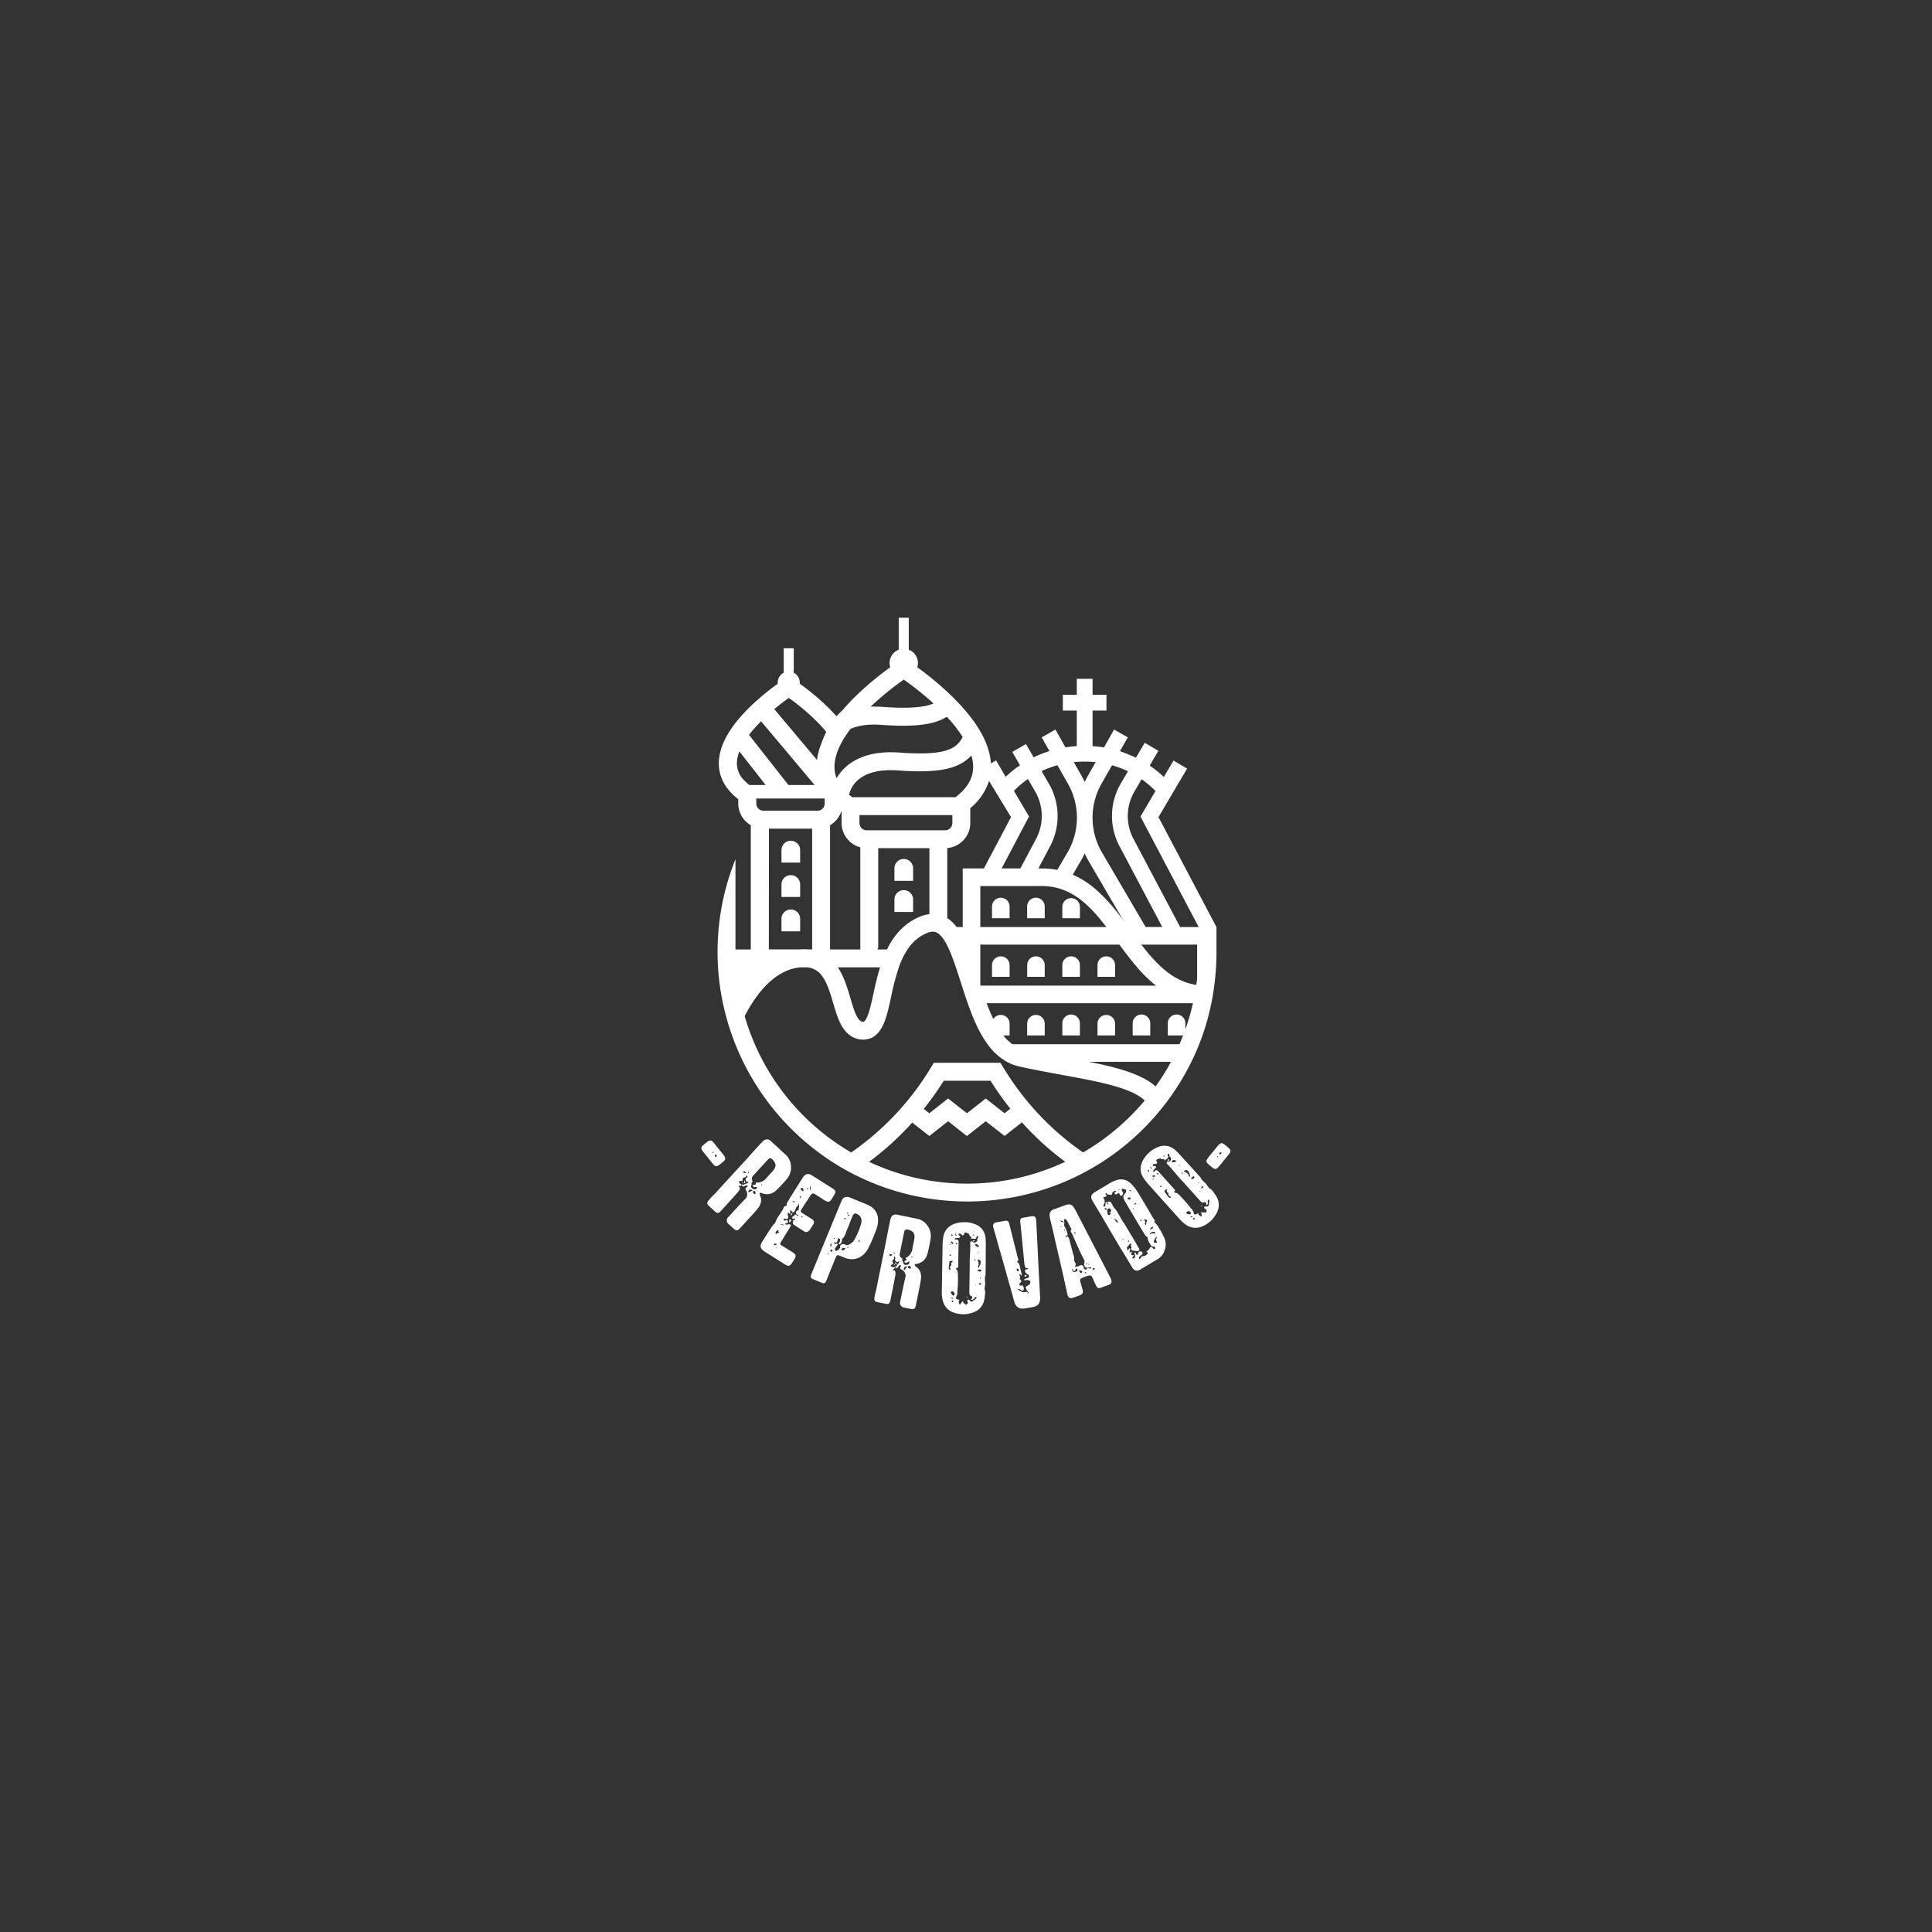 <svg id="Camada_1" data-name="Camada 1" xmlns="http://www.w3.org/2000/svg" viewBox="0 0 1080 1080"><rect x="0" y="0" width="1080" height="1080" fill="#333333" stroke="none"/><defs><style>.cls-1{fill:#fff;}</style></defs><path class="cls-1" d="M559.46,534.6a4.91,4.91,0,0,0-4.92,4.91v6.55h9.83v-6.55A4.91,4.91,0,0,0,559.46,534.6Z"/><path class="cls-1" d="M579.11,534.6a4.91,4.91,0,0,0-4.91,4.91v6.55H584v-6.55A4.91,4.91,0,0,0,579.11,534.6Z"/><path class="cls-1" d="M598.76,534.6a4.91,4.91,0,0,0-4.91,4.91v6.55h9.83v-6.55A4.91,4.91,0,0,0,598.76,534.6Z"/><path class="cls-1" d="M618.42,534.6a4.91,4.91,0,0,0-4.91,4.91v6.55h9.82v-6.55A4.91,4.91,0,0,0,618.42,534.6Z"/><path class="cls-1" d="M584,572.27a4.91,4.91,0,1,0-9.82,0v6.55H584Z"/><path class="cls-1" d="M603.68,572.27a4.92,4.92,0,1,0-9.83,0v6.55h9.83Z"/><path class="cls-1" d="M623.33,572.27a4.91,4.91,0,1,0-9.82,0v6.55h9.82Z"/><path class="cls-1" d="M643,572.27a4.92,4.92,0,1,0-9.83,0v6.55H643Z"/><path class="cls-1" d="M447.29,479.28V475.2a5.22,5.22,0,0,0-10.44,0v7h10.44Z"/><path class="cls-1" d="M447.29,494.42a5.22,5.22,0,1,0-10.44,0v7h10.44Z"/><path class="cls-1" d="M505.21,480.17a5.22,5.22,0,0,0-5.22,5.22v7h10.44v-7A5.21,5.21,0,0,0,505.21,480.17Z"/><path class="cls-1" d="M505.21,497.6a5.22,5.22,0,0,0-5.22,5.22v7h10.44v-7A5.22,5.22,0,0,0,505.21,497.6Z"/><path class="cls-1" d="M447.29,513.63a5.22,5.22,0,0,0-10.44,0v7h10.44Z"/><path class="cls-1" d="M647.6,456.76l16-27.12L656,425.16l-5.4,9.18a62.65,62.65,0,0,0-7.91-6.37l4.85-8.27-7.62-4.47L635,423.52c-.51-.25-6.42-2.79-8.94-3.59l4.4-7.75-7.68-4.35-5.65,10a64.18,64.18,0,0,0-6.38-.73V397.21h7.77v-8.83h-7.77v-8.9h-8.83v8.9h-7.78v8.83h7.78v19.86q-3.21.21-6.33.7L590,407.83l-7.69,4.35,4.34,7.69a61.79,61.79,0,0,0-8.84,3.5l-4.29-7.44-7.64,4.41,4.3,7.46a62.91,62.91,0,0,0-8,6.45l-2.73-4.64-.64-1.11h0l-2-3.44-2.89,1.7a32.45,32.45,0,0,0-.69-4.9q-1.91-8.81-8.66-18.36A96.85,96.85,0,0,0,536,393.17q-2.64-2.82-5.67-5.68A175.52,175.52,0,0,0,512.75,373,7.92,7.92,0,0,0,508,363.2V345.31h-5.61V363.2a7.92,7.92,0,0,0-4.73,9.79,175.52,175.52,0,0,0-17.58,14.5,122.52,122.52,0,0,0-9.32,9.75l0,0a32.59,32.59,0,0,0-3.15,3.18c-.61-.69-1.23-1.38-1.88-2.08h0a131.44,131.44,0,0,0-18.66-16.13c0-.23,0-.45,0-.68a6.15,6.15,0,0,0-3.05-5.31l-.3-.16V362.39h-5.61v13.69l-.3.16a6.15,6.15,0,0,0-3.05,5.31,5.17,5.17,0,0,0,0,.68,140.2,140.2,0,0,0-14.2,11.65,92.72,92.72,0,0,0-9.4,10.22c-6.06,7.8-9.19,15.22-9.32,22.16-.14,7.35,3,13.81,9.32,19.23.5.43,1,.84,1.54,1.26v2.39a14.08,14.08,0,0,0,7,12.18v69.43h-8.57V480.32a138.51,138.51,0,0,0-10,51.95q0,4.26.25,8.49A138.74,138.74,0,0,0,405.6,567q1.66,6.5,4,12.85,1.21,3.35,2.61,6.65a140.18,140.18,0,0,0,54.1,63.69q4.84,3.06,9.95,5.72,5,2.58,10.14,4.77c2,.84,4,1.62,6,2.37a140,140,0,0,0,96.58,0c2-.75,4-1.53,6-2.37q5.19-2.19,10.14-4.77,5.1-2.66,10-5.72a140.25,140.25,0,0,0,50.89-56.66q1.7-3.46,3.21-7A137.83,137.83,0,0,0,679,549.26q.51-4.23.77-8.5t.25-8.49v-14h0Zm-11.91,84a80.58,80.58,0,0,0,8.59,8.64c.65.55,1.3,1.07,2,1.58H548.15c0-.17-.11-.34-.16-.5V528.05h77.77l2,2.7C630.3,534.17,632.92,537.56,635.69,540.76Zm26.95,34.64v-3.13a4.92,4.92,0,1,0-9.83,0v6.55h8.56q-1,2.48-2,4.91H565.93a24.94,24.94,0,0,1-5.07-4.91h3.51v-6.55a4.91,4.91,0,0,0-9.08-2.61c-1.35-2.78-2.58-5.77-3.74-8.86H666.86A125.46,125.46,0,0,1,662.64,575.4ZM426.86,453.21a3.93,3.93,0,0,1-1-.12,4.07,4.07,0,0,1-3.09-3.95v-2.76H461v2.76a4.08,4.08,0,0,1-4.08,4.07H426.86Zm-7.28-43.52c1.39-1.74,2.9-3.44,4.47-5.09l1.38-1.42,29.94,35.64H440.72l-22-28Zm109.72-9c.79.85,1.56,1.71,2.29,2.55a75.84,75.84,0,0,1,6.54,8.72c-3.44,6.84-9.9,10.58-35.43,8.73-17.68-1.29-27.06,4.7-31.82,9.94a25.9,25.9,0,0,0-3.22,4.39,17.52,17.52,0,0,1-1.18-6.71c0-.11,0-.21,0-.32a23.26,23.26,0,0,1,.95-5.69,34.58,34.58,0,0,1,2-5.24,55.94,55.94,0,0,1,6-9.6c4.55-2,10.39-2.76,17.37-2.25C511,406.5,522,405.26,529.3,400.66Zm23.55,35.8,12.31,20.29h0L550,485.46H538.16v32.76h-3.4a20.73,20.73,0,0,0-5.23-5V474.07a14.1,14.1,0,0,0,12.86-14v-8.3a32.74,32.74,0,0,0,10-13.86C552.56,437.42,552.71,436.94,552.85,436.46Zm-68.33,27.66a4.08,4.08,0,0,1-4.08-4.07v-4.43h51.94v4.43a4.07,4.07,0,0,1-4.07,4.07ZM543,422.31a22.8,22.8,0,0,1,1,6c.1,5.24-2,9.92-6.23,14.19a35.11,35.11,0,0,1-3.65,3.15H476.37l-.14-.11c-.56-.43-1.1-.86-1.62-1.3a15.84,15.84,0,0,1,4-7.25c4.73-4.9,12.8-7.09,23.35-6.32,15.81,1.14,26,.3,33-2.73A23.17,23.17,0,0,0,543,422.31Zm25.13,73h14.27a34.47,34.47,0,0,1,5.85.48c10.15,1.71,17.83,7.84,24.77,15.74,1.86,2.13,3.67,4.38,5.46,6.71H548V495.29h20.13Zm57.58,16.22a96.6,96.6,0,0,0-13.49-14.64q-1.34-1.14-2.7-2.16a48,48,0,0,0-9.85-5.77l4.66-8c.74-1.28,1.42-2.58,2-3.91.62,1.33,1.3,2.65,2,3.93l19.72,33.72C627.33,513.63,626.52,512.56,625.7,511.51ZM464,461.31a14.14,14.14,0,0,0,6.3-7.76l.16.12v6.38a14.09,14.09,0,0,0,10.46,13.6v57.1H464Zm27.94,79.45c-1.56,5-2.66,10-3.64,14.54-1.16,5.29-2.25,10.28-3.68,13.4-1.2,2.58-1.89,2.51-2.27,2.47-3-.3-4.71-5.45-7-13.29-1.66-5.64-3.54-12-7-17.12Zm4.58-11.35c-.23.44-.46.89-.68,1.34h-5.44c.17-.35.35-.7.53-1V474.13h28.61V511a20.07,20.07,0,0,0-5.59,1.55C505.65,516.08,500.24,522.3,496.5,529.41ZM638.17,435.6a54.94,54.94,0,0,1,7.76,6.58h0l-8.39,14.27,32.53,61.77H659.71l-26.1-49.29a27.22,27.22,0,0,1,.45-26.31Zm-16.55-7.8a54.76,54.76,0,0,1,8.93,3.35l-4.12,7a36,36,0,0,0-.62,34.88l23.91,45.16h-9.31L616,476.52a38.52,38.52,0,0,1-.26-38.41Zm-15.27-2.05a58.47,58.47,0,0,1,6.1.32l-4.36,7.68c-.62,1.11-1.2,2.24-1.73,3.38-.52-1.13-1.09-2.25-1.71-3.34l-4.36-7.73A60.55,60.55,0,0,1,606.35,425.75Zm-15.24,2L597,438.13a38.57,38.57,0,0,1,5,18.92v.07a38.54,38.54,0,0,1-5.25,19.39l-5.7,9.76a43.71,43.71,0,0,0-5.41-.7c-.52,0-1-.06-1.56-.08s-1.09,0-1.63,0h-2L587,473.07a36,36,0,0,0-.62-34.89l-4.11-7.13A53.41,53.41,0,0,1,591.11,427.77Zm-16.5,7.7,4.11,7.12a27.24,27.24,0,0,1,.46,26.34l-8.78,16.53H559.93l15.3-29-8.44-14.34A54,54,0,0,1,574.61,435.47Zm-87.75-40.6a168.19,168.19,0,0,1,18.35-14.95,169.41,169.41,0,0,1,16.52,13.23l.12.11c-5,2.14-13.23,3-28.32,1.94a61.53,61.53,0,0,0-6.87-.14A1.8,1.8,0,0,1,486.86,394.87Zm-28.43,10.34q1.88,2,3.45,3.94A55.92,55.92,0,0,0,459,416q-.28.72-.54,1.44a37,37,0,0,0-1.73,7.21l0,.2-23.89-28.44c.74-.61,1.46-1.21,2.17-1.78,2.16-1.73,4.19-3.25,5.94-4.49a122.37,122.37,0,0,1,17.5,15.06m-46.51,21.25a17.27,17.27,0,0,1,.55-3.84,21.61,21.61,0,0,1,.83-2.55L428,438.82h-9.12a25.64,25.64,0,0,1-2.74-2.45A13.64,13.64,0,0,1,411.92,426.46Zm17.9,39.08v-2.32H454v67.53h-2.21a29.68,29.68,0,0,0-5,0h-17ZM540.64,661.66a128.6,128.6,0,0,1-54.84-12.2A157.25,157.25,0,0,0,498.54,639a160.3,160.3,0,0,0,11.39-11.48l9.57,7.51L530,626.79l10.52,8.26,10.52-8.26L561.56,635l9.7-7.6A160.9,160.9,0,0,0,582.74,639a157.25,157.25,0,0,0,12.74,10.44A128.6,128.6,0,0,1,540.64,661.66ZM516.4,619.89a176.42,176.42,0,0,0,11.19-15.76h26.1a176,176,0,0,0,11.11,15.65l-3.24,2.54-10.51-8.25-10.52,8.25L530,614.07l-10.51,8.26Zm89.05,24.34a155.09,155.09,0,0,1-44.71-47.71l-1.46-2.4H522l-1.46,2.4a155.09,155.09,0,0,1-44.71,47.71,130,130,0,0,1-59.55-76.18c5.68-11.08,16-25.84,31-27.29h4.06a11.35,11.35,0,0,1,8.2,4.82c2.9,3.88,4.58,9.6,6.21,15.13,1.34,4.54,2.61,8.83,4.57,12.38,2.7,4.87,6.41,7.57,11.05,8,3.72.38,8.9-.75,12.35-8.24,1.9-4.1,3.05-9.36,4.38-15.46a138.56,138.56,0,0,1,4.37-16.67,43.79,43.79,0,0,1,4.85-10,24.33,24.33,0,0,1,10.62-9.06c3-1.27,4.54-.85,5.49-.42,2.64,1.2,5,4.75,7.09,9.48,1.34,3,2.61,6.4,3.83,10,.93,2.73,1.84,5.56,2.74,8.37.19.61.39,1.23.59,1.85,2.89,9,6,18.44,10.35,26.39a56.65,56.65,0,0,0,4,6.36,33.35,33.35,0,0,0,10.74,9.83,26.55,26.55,0,0,0,7,2.65c8,1.78,16,3.26,23.81,4.68,20,3.66,39,7.14,46.31,14.36A130.25,130.25,0,0,1,605.45,644.23ZM646,607.32c-7.8-6.94-21.33-10.59-37.29-13.76h45.88A129.82,129.82,0,0,1,646,607.32Zm22.75-56.75c-7.6-1.17-13.83-4.8-19.38-9.81a83.78,83.78,0,0,1-9.21-10c-.72-.89-1.42-1.79-2.13-2.7h31.17v19C669.06,548.25,668.91,549.41,668.74,550.57Z"/><path class="cls-1" d="M559.46,501.84a4.91,4.91,0,0,0-4.92,4.91v6.55h9.83v-6.55a4.84,4.84,0,0,0-.79-2.66A4.91,4.91,0,0,0,559.46,501.84Z"/><path class="cls-1" d="M584,511.51v-4.76a4.84,4.84,0,0,0-.71-2.53,4.9,4.9,0,0,0-9.11,2.53v6.55H584Z"/><path class="cls-1" d="M603.68,511.51v-4.76a4.92,4.92,0,0,0-9.83,0v6.55h9.83Z"/><path class="cls-1" d="M393.62,644.52a12.56,12.56,0,0,1-1.14-1.52,1.8,1.8,0,0,1,.22-2.52,36.93,36.93,0,0,1,3-2.43c.06,0,.33-.17.88-.42a1.47,1.47,0,0,1,1.38.2c.66.59,1,.89,1,.95l5.72,7.11.13.17c.89,1.44.85,2.22-.51,3.32L402.31,651c-1.69,1.27-2.47,1.24-3.8-.41Zm4.67-.47c-.17.13-.08.25.11.37s.36.09.37,0,.08-.25.06-.52C398.77,643.94,398.35,644,398.29,644.05Zm2.21,1.69c-.38-.35-.63-.43-.69-.39a.44.44,0,0,0-.2.45c.08.68.31,1,.63.9.1,0,.21-.08.28-.23C400.75,646.28,400.72,646,400.5,645.74Z"/><path class="cls-1" d="M415,662.13c.05-.15.15-.16.2-.11l.11.1c.17.25.38.35.58.23.34-.37.54-.59.59-.54.82-.14,2.15-.61,1.91-1.22-.16-.15-.65.29-1.14-.16a1.42,1.42,0,0,1-.23-1.79c.7-.45,1-1.18.5-1.53-.21-.09-.41.23-.69.86,0,.1-.15.16-.45.18a1.59,1.59,0,0,0-1,.4c-.59.54,0,1.4-.35,1.46-.4.33-1.81-.07-2,.66,0,.36.49.75.66,1-.05.06-.05.06,0,.11.19-.22.95.47.85.58-.18.63-1.21.67-1.53.48-.09.31-.14.47-.08.52a.14.14,0,0,0,.16.15.76.76,0,0,1,.46,1.11,6.07,6.07,0,0,1-1.45,2.24c-2,2.25-5,5.59-9,9.95-1.43,1.56-2.15,1.59-3.66.21l-3.12-2.86c-1.24-1.23-1.27-1.95-.09-3.25a20.61,20.61,0,0,1,2-2.2c.94-.92,1.53-1.57,1.83-1.89l16.22-17.71c1.08-1.19,2.71-3,4.78-5.33l4.83-5.27a7.43,7.43,0,0,1,1.14-1,2.84,2.84,0,0,1,3.84.35l8.29,7.59a9.23,9.23,0,0,1,3,6.54,9.61,9.61,0,0,1-2.18,6.91,76.89,76.89,0,0,1-5.52,6c-2.62,2.65-5.54,3.34-8.8,2-.79-.33-1.14,0-.94.82l.06.36c1.3,2.57.75,5.34-1.71,8.13-.78,1-3.25,3.66-7.34,8.13l-2.27,2.47c-1.18,1.19-1.85,1.27-3.14.19l-3-2.71a2.55,2.55,0,0,1-.12-4c3.4-3.72,6-6.57,7.79-8.4.45-.49,1.63-1.68,2.18-2.27a4.45,4.45,0,0,0,0-4.13c-.44-.5-.56-1-.37-1.33s1.41-.79,1.14-1.24a1.56,1.56,0,0,0-1.65.07c-.61.34-1.13.36-1.45,0C414.72,662.82,414.71,662.51,415,662.13Zm.36-1.15c.18.56-.23.58-.46.07a1.15,1.15,0,0,1,.19-.42C415.2,660.78,415.31,660.88,415.31,661Zm.87-6.24a.49.49,0,0,0-.56.18c-.25.27-.35.48-.18.63s.05.05.15.05a.34.34,0,0,1,.26,0c.68.12,1.09.1,1.24-.06S416.87,655.18,416.18,654.74Zm-.22,5.75c.18-.63.44-.59.47.13l.12.2c0,.31,0,.88-.61.34Zm2.32-4.81c.06.16.17.15.26,0a1.3,1.3,0,0,0,.08-.62l-.22-.2c-.2.12-.29.33-.22.69Zm-.1,10.5a.89.89,0,0,1,.22.3,2.66,2.66,0,0,0,.91-.35c.2-.22,1.23-.37,1.26-.73s-1.1-.42-1.56-.34C418.9,665.06,418.66,665.43,418.18,666.18Zm2.82-1.57c1.05.47,1.77.23,2.14-.72.09-.31,0-.41-.27-.35-.83.14-1.39.12-1.77-.23s-.45-.7-.15-1c.15-.16,1.25.26,1.48-.32.15-.26-.18-.77.07-.93s.83.06.93.06a7,7,0,0,0,5.24-2.92l3-3.28c2.32-2.63,2.4-4.24.23-6.62-.87-1-1.7-1.07-2.5-.31l-8.48,9.26a2.42,2.42,0,0,0-.16,3.21,2.93,2.93,0,0,0-.78,1.07c.21.2.18.56-.06,1.14A1.51,1.51,0,0,0,421,664.61Zm-.13,1.66c-.09.41.19.87.93,1.25l.41,0a3.31,3.31,0,0,0-.06-1.34.75.75,0,0,0-1-.37C421,665.8,420.91,666,420.87,666.27Zm4.57-4a.86.86,0,0,1,.12.41l.26-.06c.25-.17.35-.38-.07-.47Z"/><path class="cls-1" d="M440.3,682.38c.28.78.23,1.27-.19,1.26l-.17,0-.5.12c-.3.07-.44.15-.46.31,0,.37.22.48.64.49a2.92,2.92,0,0,0,1.17-.21,4.38,4.38,0,0,1,1,.1c.37.24.36.66,0,1.32s-1.11,1.89-2.05,3.37-1.64,2.59-2.05,3.37l-1.32,2.1c-.39.61-.22,1.16.52,1.62,1.34.76,3.31,2,6,3.69,2.22,1.41,2.32,2.07.94,4.4l-1.14,1.78c-1.15,1.69-2,1.87-3.79.8l-3.39-2.15-8.14-5.15c-2.41-1.52-2.77-3.13-1.32-5.42,2.42-3.82,4.21-6.66,5.48-8.53a8.84,8.84,0,0,1,1.34-1.57c0-.07.28-.17.32-.23a19.68,19.68,0,0,1,2.09-4.12q1.68-2.44,2.58-4.08c.17-.67.65-1.57,1.6-1.57.31-.07.38-.2.32-.5a3.25,3.25,0,0,1,.77-2.18c1.78-2.94,4.59-7.38,8.3-13.24,1.29-2,3-2.42,5-1.14l11.53,7.31c1.79,1.13,2,1.93.9,3.76l-1.48,2.35c-1,1.54-1.85,1.68-3.43.77a10.8,10.8,0,0,1-2.09-1.33l-2.1-1.33-.56-.35c-2.24-1.51-2.57-1.54-4.09.87-.47.74-1.17,1.85-2.21,3.35l-2.15,3.39c-.82,1.3-.75,1.6.49,2.38l5.05,3.2c1.49.94,1.69,1.85.71,3.39l-1,1.54-.75,1.17c-.92,1.32-2,1.61-3.26.79l-3.88-2.46c-.25-.16-1.2-.84-1.51-1-.86-.54-1.06-1.19-.63-1.87,0-.06-.2-.64,0-.79s.91-.2.95-.26c.27-.43-.07-1-.53-.68s-.92.11-1.07-.76c-.09-.4,1.37-.52,1.41-1.27.21-.74,1.2.15,1.63.43a.4.4,0,0,0,.47,0c.24-.11.22-.21,0-.33a1.51,1.51,0,0,0-.47-.21,1.23,1.23,0,0,1-.55-2c.35-.56,1.94-.76,1.17-1.59-.06,0,.29-.6.33-.92l-.12-1.46c0-.1-.08-.14-.27-.25l-.16.24c.45.8-.42,1-.69,1.38a4.82,4.82,0,0,0-.91,1.84c-.4,1-.94,1.48-1.45,1.33a.91.91,0,0,1-.56-.61,3.52,3.52,0,0,0-.48-.48c-.06,0-.44.16-.42.26,0,.42.19.8.13,1,0,.42-.1.71-.31.75s-.28-.09-.64-.49c-.12-.34-.29-.36-.4-.17a.26.26,0,0,0-.06.22,3.74,3.74,0,0,0,.21,1.86c.23,1.27-.47,1.69-2,1.24-.51-.15-.6.14-.35.82C438.69,683,439.83,681.22,440.3,682.38Zm-7.88,13.68h.16c.1,0,.17,0,.2,0,.18-.15,1.26.19,1.37-.52C433.16,694.89,433.16,694.89,432.42,696.06Zm1.66,1.74v-.26l-.49,0,0,.16,0,.1Zm0-9.74q-.74,1-.45,1.53c.2.38.88.12,1-.49,0-.06.2-.05.42,0h.26l.24-.11.25-.1c-.64-.23-.83-.61-.56-1C435,687.59,434.27,687.81,434.11,688.06Zm2.37-3.6c-.23.37.35.13.55.08.4-.09.35.14.78.41.22.06.3-.07.15-.25a1.23,1.23,0,0,0-1-.46A1.08,1.08,0,0,0,436.48,684.46Zm4.89-3c.19.12.37.24.47.22a.56.56,0,0,1,0,1.11l-.08.12c0,.1.08.14,0,.17a.26.26,0,0,1-.31.23c-.25-.16-.34-.3-.26-.42A3.59,3.59,0,0,1,441.37,681.5Zm.89-2.63a5.53,5.53,0,0,1,.41-.78l.3-.07,0,.1-.26,1a2,2,0,0,1-.46.32c-.22-.06-.2-.22-.09-.41Zm1.69-7.31a2.13,2.13,0,0,0-.81-.08l0,.16c0,.1,0,.16.05.2.32,0,.54.51,1.12.28Zm3.29-1.64a1.35,1.35,0,0,1,.43-.41c.12-.19.07-.65.11-.72-.23,0-.53,0-.59,0Zm.86-4.37c.18-.15.37,0,.66.32.15.18.21.22.32,0l.12-.19a6,6,0,0,0-.25-1.37,1.11,1.11,0,0,0-1.48.28C447.87,665.23,448.1,665.55,448.1,665.55Zm.2,14.29-.38.19a.72.72,0,0,0,.3.62c0-.06.28-.17.32-.23C448.85,679.93,448.35,680,448.3,679.84Zm3.43-15.11c.13-.35,0-.59-.24-.58,0,.06,0,.06-.1,0l-.14.09-.05.22c-.16.25-.1.29.25.42Zm1.2.42c.07,0,.11,0,.21,0a1.48,1.48,0,0,1,.32-.23c.1,0,.1,0,.07-.12-.38-.07-.51-.41-.32-1,.15-.24.07-.38-.22-.48s-.3.07-.23.37.13.61.09.67C452.68,664.73,452.75,665,452.93,665.15Z"/><path class="cls-1" d="M470.36,671.43c.92-2.23,2.6-2.88,5-1.91l9.38,3.86c3.58,1.47,5.63,4,6.06,7.54a14.55,14.55,0,0,1-.83,6.06c-.85,2.25-1.5,4-2,5.16a64.78,64.78,0,0,1-3.06,6.47c-2.89,4.73-7.9,6.54-13,4.37l-2.23-.92c-1.53-.71-1.91-.55-2.55,1-2.19,5.33-3.83,9.32-4.84,12l-.47,1.14a1.66,1.66,0,0,1-2.36.93L454.33,715q-1.62-.67-.87-2.49l2.66-6.48,3-7.3,2.94-7.15Zm-7.55,29.89a1.44,1.44,0,0,0,.53-.34l-.08-.19a4.7,4.7,0,0,1-.58.08Zm1.31-2.23c0,.07.21.64.31.6l1-.23-.06-.42c-.12-.29-.2-.48-.43-.49S464.31,698.62,464.12,699.09Zm.31-3.82c-.4.39-.36.88-.06,1.48,0,.1.3,0,.33,0,.08-.21-.05-.65,0-.72a1.47,1.47,0,0,1,.3-.75A.58.58,0,0,0,464.43,695.27Zm2-3.29a4,4,0,0,0-.44.3.52.52,0,0,0,.22.24.83.83,0,0,1,.42-.06Zm1.31,3.15c.4,0,.61.25.48.75a20.64,20.64,0,0,0-1.42,1.94,1.5,1.5,0,0,0,.29,1.38c.31.21.79,0,1.38-.46a4.16,4.16,0,0,0,1.12-1.19c.18-.25.26-.45.09-.6-.19-.31-.08-.58.32-1a2.1,2.1,0,0,1,2.4-.28,2.11,2.11,0,0,0,2.17.1A13,13,0,0,0,477,694a37.08,37.08,0,0,0,4.5-10.54l.05-.14v-.16a4.11,4.11,0,0,0-1.6-4c-1.7-1.25-2.61-1.15-3.39.74-.42.85-.95,2.13-1.61,3.91a36.46,36.46,0,0,1-1.58,3.85c-.44,1.08-1.17,4-2.5,4.74-.09,0-.11.27-.18.63,0,1.64-.88,2.72-1.76,2.36-.41-.33.34-.81.59-1.42a6.76,6.76,0,0,0,0-1.41,1.29,1.29,0,0,0-.71-.37c-.16,0-.29.12-.43.45s-.35,1.83-.77,1.9-1-.1-1.28,0-.18.25,0,.4.74.7,1.23.27Zm4.68,3a.14.14,0,0,0,.08-.21.26.26,0,0,1,0-.23c-.3,0-1-.09-1.06-.12l-.52.11c-.56.79-.68.51.11,1.46A5.72,5.72,0,0,0,472.4,698.16ZM471.88,681a3,3,0,0,0,.35.7c.48-.2.5-.27.39-.95Zm2.19-2.81c.09,0,.11-.27.05-.53,0,.07-.38.16-.53.34a4.63,4.63,0,0,1-.18.63A2.11,2.11,0,0,0,474.07,678.16Zm-.33,19.6a3.39,3.39,0,0,0,.48-.59c.1,0,0-.16-.18-.31C473.61,697.31,473.58,697.38,473.74,697.76Zm.45-18c.27.11.27-.28.65-.44.1,0-.12-.29-.19-.32-.33-.13-.55,0-.65.45Zm6.38,14.62a2.37,2.37,0,0,0-.4-1.35l-.3.75.29.43Z"/><path class="cls-1" d="M500.39,708.07c0-.16.05-.22.12-.2l.14,0c.27.13.5.1.62-.1.1-.5.16-.79.23-.77.63-.54,1.52-1.63,1-2-.22,0-.42.58-1.06.45s-1.28-1.07-1.13-1.42c.37-.74.23-1.52-.35-1.56-.23,0-.23.4-.15,1.09.06.08,0,.21-.3.38a1.58,1.58,0,0,0-.62.85c-.23.77.73,1.19.45,1.43-.17.49-1.59.87-1.36,1.58.16.34.81.39,1.09.52,0,.07,0,.07.05.09.06-.29,1.06-.08,1,.06.17.63-.69,1.2-1.06,1.2.08.31.13.47.2.49a.13.13,0,0,0,.21,0c.55-.11.86.17,1,.72a6.15,6.15,0,0,1-.1,2.66c-.52,2.95-1.42,7.39-2.6,13.18-.42,2.08-1,2.48-3,2.07l-4.15-.84c-1.7-.42-2.1-1-1.75-2.74a19.59,19.59,0,0,1,.6-2.94c.33-1.27.5-2.13.59-2.56l4.78-23.54c.32-1.57.8-3.93,1.35-7l1.42-7a8.81,8.81,0,0,1,.45-1.47,2.84,2.84,0,0,1,3.47-1.68l11,2.24a9.15,9.15,0,0,1,6,4,9.62,9.62,0,0,1,1.7,7.05,78.38,78.38,0,0,1-1.63,8c-.88,3.62-3,5.72-6.49,6.28-.84.13-1,.54-.39,1.19l.24.27c2.45,1.54,3.4,4.19,2.73,7.86-.18,1.23-.9,4.81-2.11,10.74l-.67,3.3c-.4,1.63-.93,2-2.59,1.78l-3.94-.8a2.56,2.56,0,0,1-2.15-3.34c1-4.94,1.77-8.73,2.35-11.22.13-.65.54-2.28.7-3.06a4.46,4.46,0,0,0-2.11-3.56c-.63-.2-1-.58-1-.95s.81-1.4.33-1.64c-.51,0-.94.25-1.37.91s-.78.88-1.27.71C500.55,708.77,500.38,708.51,500.39,708.07Zm-2.75-7a.49.49,0,0,0-.39.45c-.08.35-.05.58.17.63.07,0,.07,0,.16,0a.44.44,0,0,1,.24-.1c.64-.24,1-.47,1-.68S498.45,701.12,497.64,701.1Zm2.29-.28c.13.1.21,0,.24-.1a1.22,1.22,0,0,0-.25-.57l-.29-.06c-.12.2-.09.43.15.7Zm.18,6.07c.44.39.1.62-.36.3a.89.89,0,0,1-.05-.45C499.91,706.78,500.05,706.81,500.11,706.89Zm.3-.75c-.17-.63.08-.73.48-.13l.2.11c.17.26.44.76-.35.6Zm6.44.93q1.72-.21,1.47-1.71c-.09-.32-.23-.35-.42-.16-.63.54-1.13.81-1.63.71s-.74-.37-.66-.8c.05-.22,1.21-.43,1.11-1.05,0-.3-.56-.56-.43-.83s.75-.37.83-.42a7.1,7.1,0,0,0,3-5.21l.88-4.36c.63-3.45-.13-4.87-3.22-5.8-1.25-.4-2,0-2.29,1l-2.5,12.3a2.42,2.42,0,0,0,1.51,2.84,3.22,3.22,0,0,0-.12,1.32c.29.06.45.39.54,1A1.51,1.51,0,0,0,506.85,707.07Zm-1.61,2.8a.86.86,0,0,1,.34.15,2.49,2.49,0,0,0,.61-.77c.06-.29.86-1,.7-1.28,0-.3-1.16.21-1.52.51A4.21,4.21,0,0,0,505.24,709.87Zm2.35-1.31c.15.4.62.65,1.45.59l.34-.22a3.61,3.61,0,0,0-.74-1.12.75.75,0,0,0-1.09.22C507.47,708.09,507.49,708.32,507.59,708.56Zm1.85-5.8a1,1,0,0,1,.32.28l.18-.18c.13-.27.11-.5-.3-.36Z"/><path class="cls-1" d="M550.87,713.05c-.6,1.24-.12,3.36-.14,4.67,0,.08-.09.66-.25,1.75s-.1,1.68.11,1.83c.21.51.12,1.75-.13,3.79-.52,5.18-3.49,8.27-9,9.27a13.84,13.84,0,0,1-2.85.32,16.49,16.49,0,0,1-5.09-.81c-3.71-1.16-6-3.82-6.74-7.92a19.39,19.39,0,0,1-.3-3.88l.43-26.42a32.1,32.1,0,0,1,.36-3.86c.57-3.93,2.8-6.52,6.77-7.85a17.81,17.81,0,0,1,4.68-.72,14.91,14.91,0,0,1,6,1,8.82,8.82,0,0,1,6.22,8c.19,1.83.13,5.48.1,7.3,0,3,0,7.37-.14,13.29ZM531.43,710c-.35-.81-.62-2.05,0-2.41l.52-.43c-.86-1.1.31-1.38.76-2.25-.94-.16-2-.1-2,.56a23.24,23.24,0,0,1-.33,2.69C530.36,708.85,530.05,709.72,531.43,710Zm-.74-8.26.44.23c.36,0,.51-.07.51-.21s0-.29-.21-.74Zm.18-6.49c-.08.22-.15.43-.08.51s.14.15.22.15l.29-.29Zm.58,27.09c-.15.14,1.13,2.14,1.36,1.92a1.35,1.35,0,0,0,.81-.71c.23-.59-.56-1.62-1.36-1.71A6.16,6.16,0,0,0,531.45,722.3Zm0-28a3.12,3.12,0,0,0,.79.89c.07.22.36.15.58.08a.58.58,0,0,0-.13-.73c-.22-.22-.8-.45-1.09-.68Zm1.1,31.26-.07-.07a6.07,6.07,0,0,0-.81-.16.29.29,0,0,0,.07.22l.15.29a8,8,0,0,0,.94.16A1.19,1.19,0,0,0,532.57,725.53Zm.06-35.11-.5-.52c-.08,0-.23.21-.38.65a1.11,1.11,0,0,0,.43.37l.22-.21Zm.34,37.09c0-.37-.21-.59-.65-.52,0-.22-.29.07-.29.28s.06.44.43.6C532.67,727.94,532.82,727.8,533,727.51ZM545.48,726c.37-.35.52-.64.38-.87a1,1,0,0,0-1.33.79,2.09,2.09,0,0,1-1.25.78c-.37,0-.51-.16-.29-.44,1-1.15.25-1.68,0-1.76-.8-.08-1.15-.89-1.13-2.35l.11-6.86c.08-4.6.13-8,.1-10.29,0-.95.11-2.56.22-4.82s.14-4.16.09-5.4a1,1,0,0,1,.38-.87c.07-.07.36,0,.87.23a1.47,1.47,0,0,0,2.19,0l.52-.5a2.18,2.18,0,0,1,.47-2c.23-.43.08-.65-.28-.66s-.29,0-.29.07a1.12,1.12,0,0,0-.45.57c-.39,1.68-1.83.49-2.72.84-.22.07-.29.06-.29-.08a.84.84,0,0,1,.08-.36c.08-.22.16-.44.08-.51a1.6,1.6,0,0,0-.5-.38,1.21,1.21,0,0,1-.64-1.1.37.37,0,0,0-.29-.37l-1.59-.69c-.51-.22-.88.35-1,1,0,.29-.89.86-1.17.49a2,2,0,0,0-1.38-.9.56.56,0,0,0-.59.5,1.5,1.5,0,0,0,.43.6c.07.07.51.15.51.37,0,.51-.16.87-.53.94a11.81,11.81,0,0,0-2.12.18c-.22.07-.3.36-.3.73,0,.14.21.15.65,0,1.39-.12,1.45.75,1.43,1.78l-.06,4-.15,8.76c0,.36.28,1.24-.53,1.23-.65.13-.81.42-.45.94,1.08.82.75,3.52.88,4.47l-.06,3.65c0,1.17-.28,3.42-.3,4.52a4.43,4.43,0,0,1-.62,2.69c-.52.65-.24,1.09.7,1.47a6.1,6.1,0,0,0,.73.16c.43.23.43.37.06.58-.07.08-.22.58-.15.66.21.44.19,1.39.7,1.4s.76-1.52,1.64-1.73c.29,0,.21.74.35.88s.65.45.72.53c.36.51.79.59,1.16.23.6-.5.75-.93.46-1.3a.8.8,0,0,1,0-1.1c.3-.36.66-.28,1.17.24s.93,1,1.67.39A13.89,13.89,0,0,0,545.48,726ZM534.1,689.79c-.23.36-.09.65.35,1l.29-.14c-.36-.37-.42-.67-.27-1C534.4,689.43,534.25,689.5,534.1,689.79Zm.28,5.33c-.08.07-.08.07-.08.14l.43.45.44-.21a.84.84,0,0,0-.64-.74C534.45,694.83,534.45,695,534.38,695.12Zm6.07,30.25-.21-.3c0-.07.08-.22.3-.28,0,.07.07.14.21.22C540.75,725.3,540.67,725.44,540.45,725.37Zm4.08-35c-.07-.07-.22-.08-.36-.15l-.15-.08a1.1,1.1,0,0,0-.44.29,2.26,2.26,0,0,0,.51.23Zm-.93,3.42a2.19,2.19,0,0,1,.59-.43c.8,0,.94.16.06.73C544,694,543.67,693.74,543.6,693.74Zm1.42,11,.23-.43c0-.66-.43-.67-.44,0Zm1.37-7.86a4.25,4.25,0,0,0,.58.16c.3,0,.23-.51.16-.58a4.13,4.13,0,0,0-.86-1c-.14-.08-.44,0-.88.06a.9.9,0,0,0-.51.06C545.38,696.47,545.88,696.91,546.39,696.92Zm-.93,21.52c0-.14-.07-.22-.14-.22h-.22c0,.07.07.14.14.36.07,0,.07,0,.07-.07Zm1.75-8.8c-.22,0-.59.43-.82.64l1.16.53c.73,0,1.1-.2,1.11-.71C548.67,709.81,547.57,709.57,547.21,709.64Zm-.44-9.21a2.87,2.87,0,0,0,.16-.43l-.22-.15-.23.43Zm-.12,7.74c0,.29.06.44.14.44.29,0,.44-.07.44-.21,0-.3,1-1.59,1-2.69,0-.66-.13-1.1-.49-1.32-.72-.3-1.09-.46-1.16-.38-.3.5.42.88.54,2.78Zm1.15,10.09.81-.64c-.29-.3-.43-.45-.5-.45a4,4,0,0,0-1,.42Zm0-3.72c.08.14.15.22.22.22a3.11,3.11,0,0,0,.44-.14,1,1,0,0,1-.28-.44A1.67,1.67,0,0,0,547.78,714.54Z"/><path class="cls-1" d="M574.32,709.54l.26-.19c.21-.11.21-.11.09-.39a2.79,2.79,0,0,0-.82,0c-.53-.05-.94-.72-1.15-1.94l-2.32-23.75c-.24-1.81.12-2.32,1.91-2.63l4.32-.74c1.74-.23,2.33.19,2.57,2a41.12,41.12,0,0,1,.27,4.17l1.2,24.53c0,.3.11,2.36.33,6.17l.46,8.66c0,3.18-1.06,4.63-4.21,5.25l-4.46.77c-3,.43-4.88-.79-5.73-3.61-.75-2.61-2.09-7.78-2.92-10.45l-4-14.27-1.62-5.5-1.58-5.73c-.27-1.14-1.06-3.59-1.3-4.52-.2-.77-.38-1.34-.44-1.7a1.94,1.94,0,0,1,1.74-2.37l4.82-.83a1.84,1.84,0,0,1,2.42,1.58l2.62,10.43c.92,3.62,1.58,6.18,1.94,7.82.1.57,1.14,2.32-.1,2.83,0,.22.06.36.14.42a2.78,2.78,0,0,1,1.07,1.45,17,17,0,0,1,.45,1.77l.8,3.34c.1.58.08.88-.07.9s-.37,0-.41-.22c0-.37-.39-.6-.6-.49s-.21.48-.11.61c.49.73.53,1.39.09,1.84-.07,0,.12.27.23.48.95.79.93,1.09.11,1.9s-.61,1.22.13,1.61c.08.06,1-.32,1.06-.26.41.23.67.85.83,1.79-.33,2.79-2,.12-2.84.26-.07,0-.2.11-.41.22l.29.4,1.81,1a3.54,3.54,0,0,0,2.09.08.92.92,0,0,1,1.27.52c0,.07.17.12.55.2l-.07-.43a5.91,5.91,0,0,1-1.15-1.5l-.35-.76c-.16-.49-.21-.78-.08-.87.23-.41,1.82-1.06,2.06-1.39a1.94,1.94,0,0,0,.41-1.48.84.84,0,0,0-.57-.72,2.83,2.83,0,0,0-2-.18c-.46.3-.72.12-.73-.39s1.54-.49,2.13-1a.87.87,0,0,0,.5-1c-.06-.36-.34-.68-.91-.95-1.24-.75-1.61-1.65-1.1-2.55A5,5,0,0,1,574.32,709.54Zm-5.84-.4-.11.24c0,.16-.11.24-.09.31.12.72.47,1,1,.95.22,0,.24-.34.14-.92S568.94,709.28,568.48,709.14Zm5.39,3.81c0,.07,0,.16-.1.24s0,.14,0,.16c-.33.65-.78.21-.92.23l-.12-.28c0-.37.12-.54.49-.6a6.45,6.45,0,0,0,.65,0Z"/><path class="cls-1" d="M592.5,674.79l3.29-1.19c2.22-.73,3.65-.23,4.78,1.84.58.95,1.36,2.46,2.4,4.49l12.12,23.4,5.23,10.14c.34.73.58,1.19.7,1.53.69,1.69.39,2.58-1.3,3.27l-2.13.77-2.26.82c-1.37.49-1.87.2-2.57-1.09l-1-2.13c-.42-.93-.64-1.55-.83-1.87-.77-1.89-1.37-2.06-3.32-1.44-3.57,1.3-4.14,1.43-3.66,3.19.49,2,.95,3.46,1.2,4.38.42,1.79.13,2.51-1.56,3.2l-3.29,1.2c-2.2.79-3.16.28-3.68-2-.21-1-.52-2.53-1-4.59s-.83-3.58-1-4.59L589.7,692.8c-.55-2.59-1.48-6.45-2.72-11.59a6.77,6.77,0,0,1-.19-1.4,3.23,3.23,0,0,1,2.28-3.78l.34-.12Zm.24,7.75,1,.58c.4.24.65.3.76.19s0-.47-.48-.68a4.32,4.32,0,0,0-1.2-.34A.37.37,0,0,0,592.74,682.54Zm.75,2.92a.76.76,0,0,1-.42-.09,1,1,0,0,0-.08.42,2.81,2.81,0,0,0,.46,0Zm3.11,5.16c-.33,0-.66.31-1,.44l-.06.25c0,.24.44.16,1.2-.12.55-.2,1.23,2.12,1.34,2.85l1.82,7a6.1,6.1,0,0,1,.55,2.83c-.25,1,.53,1.67.78,2.36.14.18.15.41.07.83s-.49.79-.42,1,.88-.16,1.2-.12c.07,0,.39,0,.46,0a18.41,18.41,0,0,0,1.87-.84c.35-.12.9.76,1.41.66-.23,1.09.06,1.68.92,1.92.07,0,.17,0,.26.06s.21.16.25.06c.06-1.34,1.86-.67,2.48-.66.21-.08.32-.19.29-.26a.64.64,0,0,0-.28-.37.74.74,0,0,0-.65-.07c-1.67.53-2.46.27-3-1.1a.58.58,0,0,0-.06-.37l-.16-.25c.8-1,.33-2.3-.25-3.25-1.07-2.1-1.9-3.74-2.44-5-.05-.14-1.34-3.08-3.87-8.77-.19-.31-1.47-1.71-.31-2.37.07,0,0-.16-.18-.48a20.59,20.59,0,0,1-1-1.89l-1.31-2.55a3.42,3.42,0,0,0-1.21-1l-.18.14a.51.51,0,0,0-.25.17l-.18.14a6.25,6.25,0,0,1,.17,3,3.13,3.13,0,0,0,.4,1.09,14.85,14.85,0,0,1,1.58,4.17A1,1,0,0,1,596.6,690.62ZM595,687.31l-.11.12-.09.19c.2.55.59.33.49,0A4,4,0,0,0,595,687.31Zm4.54,22.19c-.09,0-.12-.11-.19-.09s-.15.21-.08.42.49.91.68,1.23c.28.13.53.19.65.07.51-.49,1.59-.11,1.59-.73.17-.6.16-1.06-.05-1.22s-.67.08-1,.74c-1.09,1.71-1.21-.11-1.54-.38Zm.71-20.13.63.24c.09,0,.2-.08.39-.22,0-.55-.2-.55-.73-.28A.71.71,0,0,0,600.26,689.37Zm3,21.19c.36.34.75,1.2,1.23,1s.37-.68.55-1.05a8.71,8.71,0,0,1-1.47-.4C603.28,710.17,603.17,710.28,603.27,710.56Zm3.14.73-.07.25.73.28c.23,0,.31-.19.17-.37C606.75,711.16,606.49,711.1,606.41,711.29Zm1-5.08c-.2.07-.22.23-.15.44s.21.15.39,0,0-.09.09-.19a.43.43,0,0,1,.06-.25C607.52,706.22,607.43,706.18,607.36,706.21Zm1.06.78.37.17.06-.48a.51.51,0,0,0-.23-.23Zm2.75,1.8c-.41.38-.45.7-.23.86l.18.08.31.2c.52-.26.63-.61.27-.95A.71.71,0,0,0,611.17,708.79Z"/><path class="cls-1" d="M623.24,692.45c-.34-.57-1.87-3.14-4.55-7.75s-5.33-9.05-7.9-13.21c-1.35-2.26-1-3.76,1.28-5.11l8.64-5.17a16.52,16.52,0,0,1,3.81-1.6A7.46,7.46,0,0,1,632,661.5a20.31,20.31,0,0,1,3.41,4c.06,0,1.6,2.53,4.71,7.73l4.59,7.8c.3.5,1.2,1.15.57,2-.06,0,.16.41.26.43,1.4,1.21,3.11,3.93,5.17,8.22a8.74,8.74,0,0,1,.56,6.47,9,9,0,0,1-3.84,5.53l-10,6c-1.88,1.12-3.42.68-4.58-1.26l-4.31-7.2c-.6-1-2.12-3.41-2.72-4.41Zm15.51,8.15c.13.35-.36.82-1.43,1.45-.43.27-.87,1.38-.32,1.73.6.15.86-1.54,1.55-1.52a3.64,3.64,0,0,0,2.82-1.27.78.78,0,0,0-.15-1.1c-.51-.29-.49-.39,0-.59a2.87,2.87,0,0,0,1.43-1.45c.41-1,1.1-1,2,.08a.66.66,0,0,0,.9.23.71.71,0,0,0,.24-.74.84.84,0,0,0-.6-.58l-1.15-.07-.3-.08c-.15-.25-1.23-1.9-1.53-2.4a7.1,7.1,0,0,1-.72-2.63.34.34,0,0,0-.29-.34c-.5-.13-1-.62-1.52-1.56l-3.34-5.57c-3.33-5.58-5.84-9.77-7.47-12.63-.9-1.5-1.12-2.73-.63-3.62a6.67,6.67,0,0,0,1.17-1.46c.26-1.26.07-1.58-1.15-1.78-.71-.18-1-.15-1.14.09a.61.61,0,0,0,0,.75c.41.69,1,1.2.57,2-.07.3-.1.4-.16.44-1,.7-1.29.69-1.79-.72a.75.75,0,0,0-.61-.31,6.3,6.3,0,0,1-1,.66c-.47.2-.65.05-.91-.39s-.35-.3.1-.82c.13-.08.55-.08.6-.28s-.13-.51-.69-.44a3.58,3.58,0,0,0-1.27.85c-.3.35-.36,1.4-.68,1.43s-1.63-.3-1.85-.25-.43,0-.6-.15-.23-.81-.48-.66-.31.19-.34.29c-.1.4,0,1,.63.9,0,.63-.52,1-1.47,1-.31.18-.46.36-.42.42a4.07,4.07,0,0,1,.78,2.59,15.13,15.13,0,0,1-.71,1.79c-.15.18.24.7.47.65s.41-.16.58-.6a8.37,8.37,0,0,0,.11-1.51c0-.43.31-.61.92-.46-.24.74-.08,1.15.56,1.36.1,0,.16,0,.29-.09-.19-.31-1-.94-.55-1.2l.5-.3c1.09-.31,1.69.69,2.48,2.6a30.21,30.21,0,0,0,1.92,2.34c.37.63,1.12,1.88,2.18,3.8a33.74,33.74,0,0,0,2.28,3.65l3.22,5.39c1.87,3.13,3.3,5.51,4.17,7.12.45.75,1.64,2.16.52,2.58a3.35,3.35,0,0,1-2,0c-1.48,0-2.23-.46-2.26-1.21a1.41,1.41,0,0,0-.13-1.79c-.15-.25.61-.53.43-.85s-.15-.25-.5-.12c-.11,0-.11,0-.17,0-.54.24-1,1.25-1.39,1.51a.9.9,0,0,0-.36,1.24c.18.31,0,.69.25,1.13a5.51,5.51,0,0,1,.74-1c0-.1.21-.21.52-.4.39.36-.2,1.65-.16,2.14,0,.1,0,.23.2.48.15-.18.2-.38.38-.49l.27-.41.3.5a1.88,1.88,0,0,1-.08.72c-.15,1-.11,1.09.83.95a2.58,2.58,0,0,0,.71-.08l-.09.14-.09.13c-.26.42-1.06,1.07-.84,1.44s.42.27,1.09.12c.45-.95.57-1.62.31-2.06a1.56,1.56,0,0,1-.2-.47c-.28-.6-.13-.78.37-.65s.42.69.57.94.25.27.65.37c.1,0,.25-.15.35-.55a2.23,2.23,0,0,1,.65-1.32A1.39,1.39,0,0,1,638.75,700.6Zm-21.28-24.77.68.44c.34.13.86-.43.41-.75C617.71,675.09,617.28,675.51,617.47,675.83Zm3.11,3.07c.56-.34.58-.6,0-.79s-.35-.3.09-.56.55-.5.46-.79a1.68,1.68,0,0,0-.61-1.17c-.51-.29-1-.05-1.62.71a11.49,11.49,0,0,0,.35,2.43C619.44,679.41,620,679.24,620.58,678.9Zm.5,1.83-.08.3.13-.08h.16l.08-.3-.13.08ZM623,679.6c.12-.07.15-.17.11-.24s0-.16-.21-.21l0,.1-.11.24Zm1.77,3.11-.3-.5a7.71,7.71,0,0,0-1.18-.83c-.09,0-.16,0-.35.13.22.21.63.9.88,1.17a7.46,7.46,0,0,0,.71.77.6.6,0,0,0,.33,0,.19.19,0,0,0,.07-.3Zm.52-17.75c0,.1,0,.2,0,.26l.3.08c.23,0,.25-.15,0-.43l-.19.11ZM628,692.9c0-.22-.12-.35-.35-.3l-.12.08c-.19.11,0,.52.22.37Zm2.32-22.56c.38.2.64.21.66.11,1.11.28.91-.2,1-.6s-1.08-.8-1.54,0Zm.32,23.28a.38.38,0,0,0-.1.4c.06,0,.1,0,.14.09a.6.6,0,0,0,.33,0,.35.35,0,0,0,.12-.5C631.11,693.52,630.69,693.52,630.66,693.62Zm.78-28.28c-.07,0-.09.14,0,.33l.24.11c.3.08.5.13.56.09s0-.1,0-.16a.25.25,0,0,0,0-.23C632.14,665.52,631.65,665.13,631.44,665.34Zm1.91,10.6.3.07c0-.06,0-.36,0-.42s-.23-.12-.5-.13A1.12,1.12,0,0,0,633.35,675.94Zm.94-2.69.15.25a6.23,6.23,0,0,0,.77-.72c0-.1,0-.1.09-.13C634.72,672.39,634.34,672.62,634.29,673.25Zm3.16,9.25c.07.13.3.08.61-.11s.28-.25.17-.44-.15-.25-.34-.14a.41.41,0,0,1-.22.21C637.42,682.17,637.34,682.31,637.45,682.5Zm3.83,0c.18-.28-1.06-1.07-1.38-.88s-.3.35,0,.75c.64.21.05,1.5.18,2a3.73,3.73,0,0,0,.59.42C640.78,684.51,640.58,683.18,641.28,682.51Zm4.51,6.82c-.12-.35-.17-.57-.27-.6a2.65,2.65,0,0,0-2.81,1c0,.1,0,.23.11.19s1.91-.8,2.67-.24C645.45,689.62,645.84,689.56,645.79,689.33Zm-1.45-2.7c.24-.32.35-.55.32-.62-.16-.25-.42-.26-.73-.07a2.77,2.77,0,0,0-.76.71,1.26,1.26,0,0,0-.26.58c.13-.08.53,0,.65-.05A4.65,4.65,0,0,1,644.34,686.63Zm2.38,7.67c-.12-.35-.6-1.42-.63-1.49a4.59,4.59,0,0,0,.47-.62c.32-.62.08-1.15-.42-.43a6.08,6.08,0,0,0-1.12,2.12c-.18.7.45,1.17,1.1.7C646.63,694.87,646.86,694.82,646.72,694.3Z"/><path class="cls-1" d="M671.16,658.28c.39,1.31,2.19,2.55,3.06,3.52,0,.06.39.54,1,1.45s1.07,1.3,1.33,1.26a10.94,10.94,0,0,1,2.48,2.88c3.13,4.15,3.06,8.44-.29,12.91a15.52,15.52,0,0,1-1.87,2.17,16.54,16.54,0,0,1-4.29,2.87,9.43,9.43,0,0,1-10.33-1.23,19.29,19.29,0,0,1-2.85-2.64L641.76,661.8a31.55,31.55,0,0,1-2.37-3.07c-2.25-3.28-2.38-6.7-.37-10.36a18.2,18.2,0,0,1,2.94-3.72,14.89,14.89,0,0,1,5.09-3.29,8.8,8.8,0,0,1,10,1.63c1.38,1.21,3.82,3.93,5,5.28,2.06,2.18,5,5.44,8.93,9.84Zm-28.78-4.2-.72,0c0,.05,0,.31.17.74a1.23,1.23,0,0,0,.57,0l0-.31Zm.65-1.46c.08.42.39.54.91.46l.12-.3c-.52,0-.77-.2-.85-.51C643,652.15,643,652.3,643,652.62Zm1.12,5.07a3.07,3.07,0,0,0,1.18.12c.21.11.37-.14.49-.34a.58.58,0,0,0-.6-.44c-.31,0-.89.21-1.25.24Zm.2,1.1c.09.21.19.42.29.43a.42.42,0,0,0,.26,0l0-.41ZM676,671.47c0-.52-.06-.83-.32-.9a1,1,0,0,0-.44,1.47,2.06,2.06,0,0,1-.39,1.43c-.27.25-.47.23-.51-.13,0-1.55-1-1.4-1.22-1.26-.65.49-1.45.13-2.43-1L666.14,666c-3.07-3.43-5.37-6-6.93-7.61-.63-.71-1.65-1.95-3.11-3.69s-2.73-3.14-3.61-4a1,1,0,0,1-.31-.9c0-.1.27-.24.8-.42a1.46,1.46,0,0,0,1.63-1.46l0-.72a2.14,2.14,0,0,1-1-1.81c-.13-.48-.39-.54-.66-.3s-.22.2-.17.25a1.13,1.13,0,0,0,.07.73c.85,1.49-1,1.6-1.43,2.45-.11.2-.17.25-.26.14a.7.7,0,0,1-.19-.32c-.1-.21-.19-.42-.29-.43a2.26,2.26,0,0,0-.63.07,1.22,1.22,0,0,1-1.22-.37.37.37,0,0,0-.46-.08l-1.63.58c-.53.18-.41.86,0,1.4.2.22-.06,1.24-.52,1.16a1.94,1.94,0,0,0-1.62.27.55.55,0,0,0-.09.77,1.5,1.5,0,0,0,.71.15c.11,0,.48-.24.63-.07.34.38.47.75.25,1a11.93,11.93,0,0,0-1.43,1.58c-.11.2,0,.47.27.74.1.11.26,0,.49-.44.93-1,1.57-.43,2.26.33l2.68,3,5.85,6.52c.24.27,1,.73.45,1.26-.39.55-.31.87.3,1,1.35-.13,2.94,2.07,3.68,2.68l2.44,2.72c.78.87,2.13,2.7,2.86,3.51a4.45,4.45,0,0,1,1.37,2.41c.06.83.57,1,1.52.59a5.66,5.66,0,0,0,.64-.37c.47-.13.57,0,.44.38,0,.11.23.58.33.59.46.18,1.09.88,1.47.54s-.48-1.63,0-2.37c.22-.2.65.39.86.4s.78-.11.88-.1c.61.14,1-.1,1-.62.09-.77-.09-1.19-.56-1.27s-.65-.29-.73-.81.3-.66,1-.62,1.34.07,1.49-.85A14.2,14.2,0,0,0,676,671.47Zm-29.17-15.13c0,.1,0,.1,0,.16l.61,0,.18-.45a.83.83,0,0,0-1-.11C646.72,656.07,646.82,656.18,646.86,656.34Zm1.78,7.33.47-.12c.27-.25.33-.4.23-.51s-.19-.22-.65-.4Zm2.41-17.75c-.11,0-.22.09-.37.13l-.16.05a1,1,0,0,0-.13.51,1.88,1.88,0,0,0,.52-.18Zm3.75,23.31c-.81-.35-1.86-1.08-1.67-1.75l.09-.66c-1.38-.23-.71-1.23-1-2.17-.8.52-1.51,1.26-1.07,1.75a23.41,23.41,0,0,1,1.58,2.2C653.25,669.15,653.62,670,654.8,669.23Zm-2.12-20.17a2.47,2.47,0,0,1,.15-.72c.59-.54.8-.52.54.5C653.21,649,652.74,649,652.68,649.06Zm4.22.43a3.14,3.14,0,0,0,.53-.28c.22-.19-.18-.53-.28-.53a4.32,4.32,0,0,0-1.33-.18c-.16,0-.33.3-.61.64-.16.15-.32.29-.33.4C655.85,649.85,656.52,649.83,656.9,649.49Zm2.67,2.32a4.64,4.64,0,0,0-.19-.43l-.26,0,.13.47Zm1.67,4.38-.13-.47c-.44-.49-.76-.2-.32.29Zm3.49,1.38c.2.22.35.27.4.23.22-.2.28-.35.18-.46s-.31-1.88-1.09-2.64c-.44-.49-.84-.72-1.26-.64-.74.27-1.11.41-1.11.51.12.57.91.36,2.28,1.67Zm-1.53,20.7c0,.2,2.28.79,2.3.48a1.35,1.35,0,0,0,.11-1.08c-.23-.58-1.51-.8-2.15-.32A4.84,4.84,0,0,0,663.2,678.27Zm3,1.61h-.1a5.26,5.26,0,0,0-.69.43.24.24,0,0,0,.2.11l.3.12c.05,0,.59-.33.8-.52A1,1,0,0,0,666.21,679.88Zm-.07-21.62c-.16.15-.14.72-.16,1l1.22-.4c.54-.49.66-.89.32-1.27C667.33,657.4,666.37,658,666.14,658.26Zm1.72,22.79a.49.49,0,0,0-.83.06c-.15-.16-.17.25,0,.41s.35.28.72.14C667.93,681.57,667.94,681.37,667.86,681.05Zm2-19.58c.15.06.25.06.31,0s.11-.2.23-.4a1.08,1.08,0,0,1-.51-.13A1.42,1.42,0,0,0,669.9,661.47Zm1,4.44c-.1-.11-.2-.11-.26-.06l-.16.14c.05.06.15.06.35.18.06,0,.06,0,0-.11Zm1,8.48-.36-.07a.37.37,0,0,1,0-.41c.05.06.15.06.31,0C672.06,674.14,672.1,674.3,671.89,674.39Zm.55-10.2.16-1c-.41,0-.62,0-.67,0a3.72,3.72,0,0,0-.42,1Z"/><path class="cls-1" d="M682,651.33a12.83,12.83,0,0,1-1.26,1.42,1.79,1.79,0,0,1-2.51.3,33.48,33.48,0,0,1-3-2.46,6,6,0,0,1-.59-.77,1.47,1.47,0,0,1-.09-1.39l.71-1.21,5.8-7.05.14-.17c1.23-1.16,2-1.28,3.35-.17l2,1.67c1.59,1.4,1.72,2.16.37,3.8Zm-1.42-4.47c.17.14.26,0,.34-.19,0-.06,0-.37-.08-.36a.9.9,0,0,0-.51.05S680.56,646.81,680.62,646.86Zm1.21-2.51c-.27.44-.3.71-.24.75a.44.44,0,0,0,.48.11c.65-.22.88-.5.75-.8,0-.1-.12-.19-.28-.23S682.06,644.07,681.83,644.35Z"/></svg>